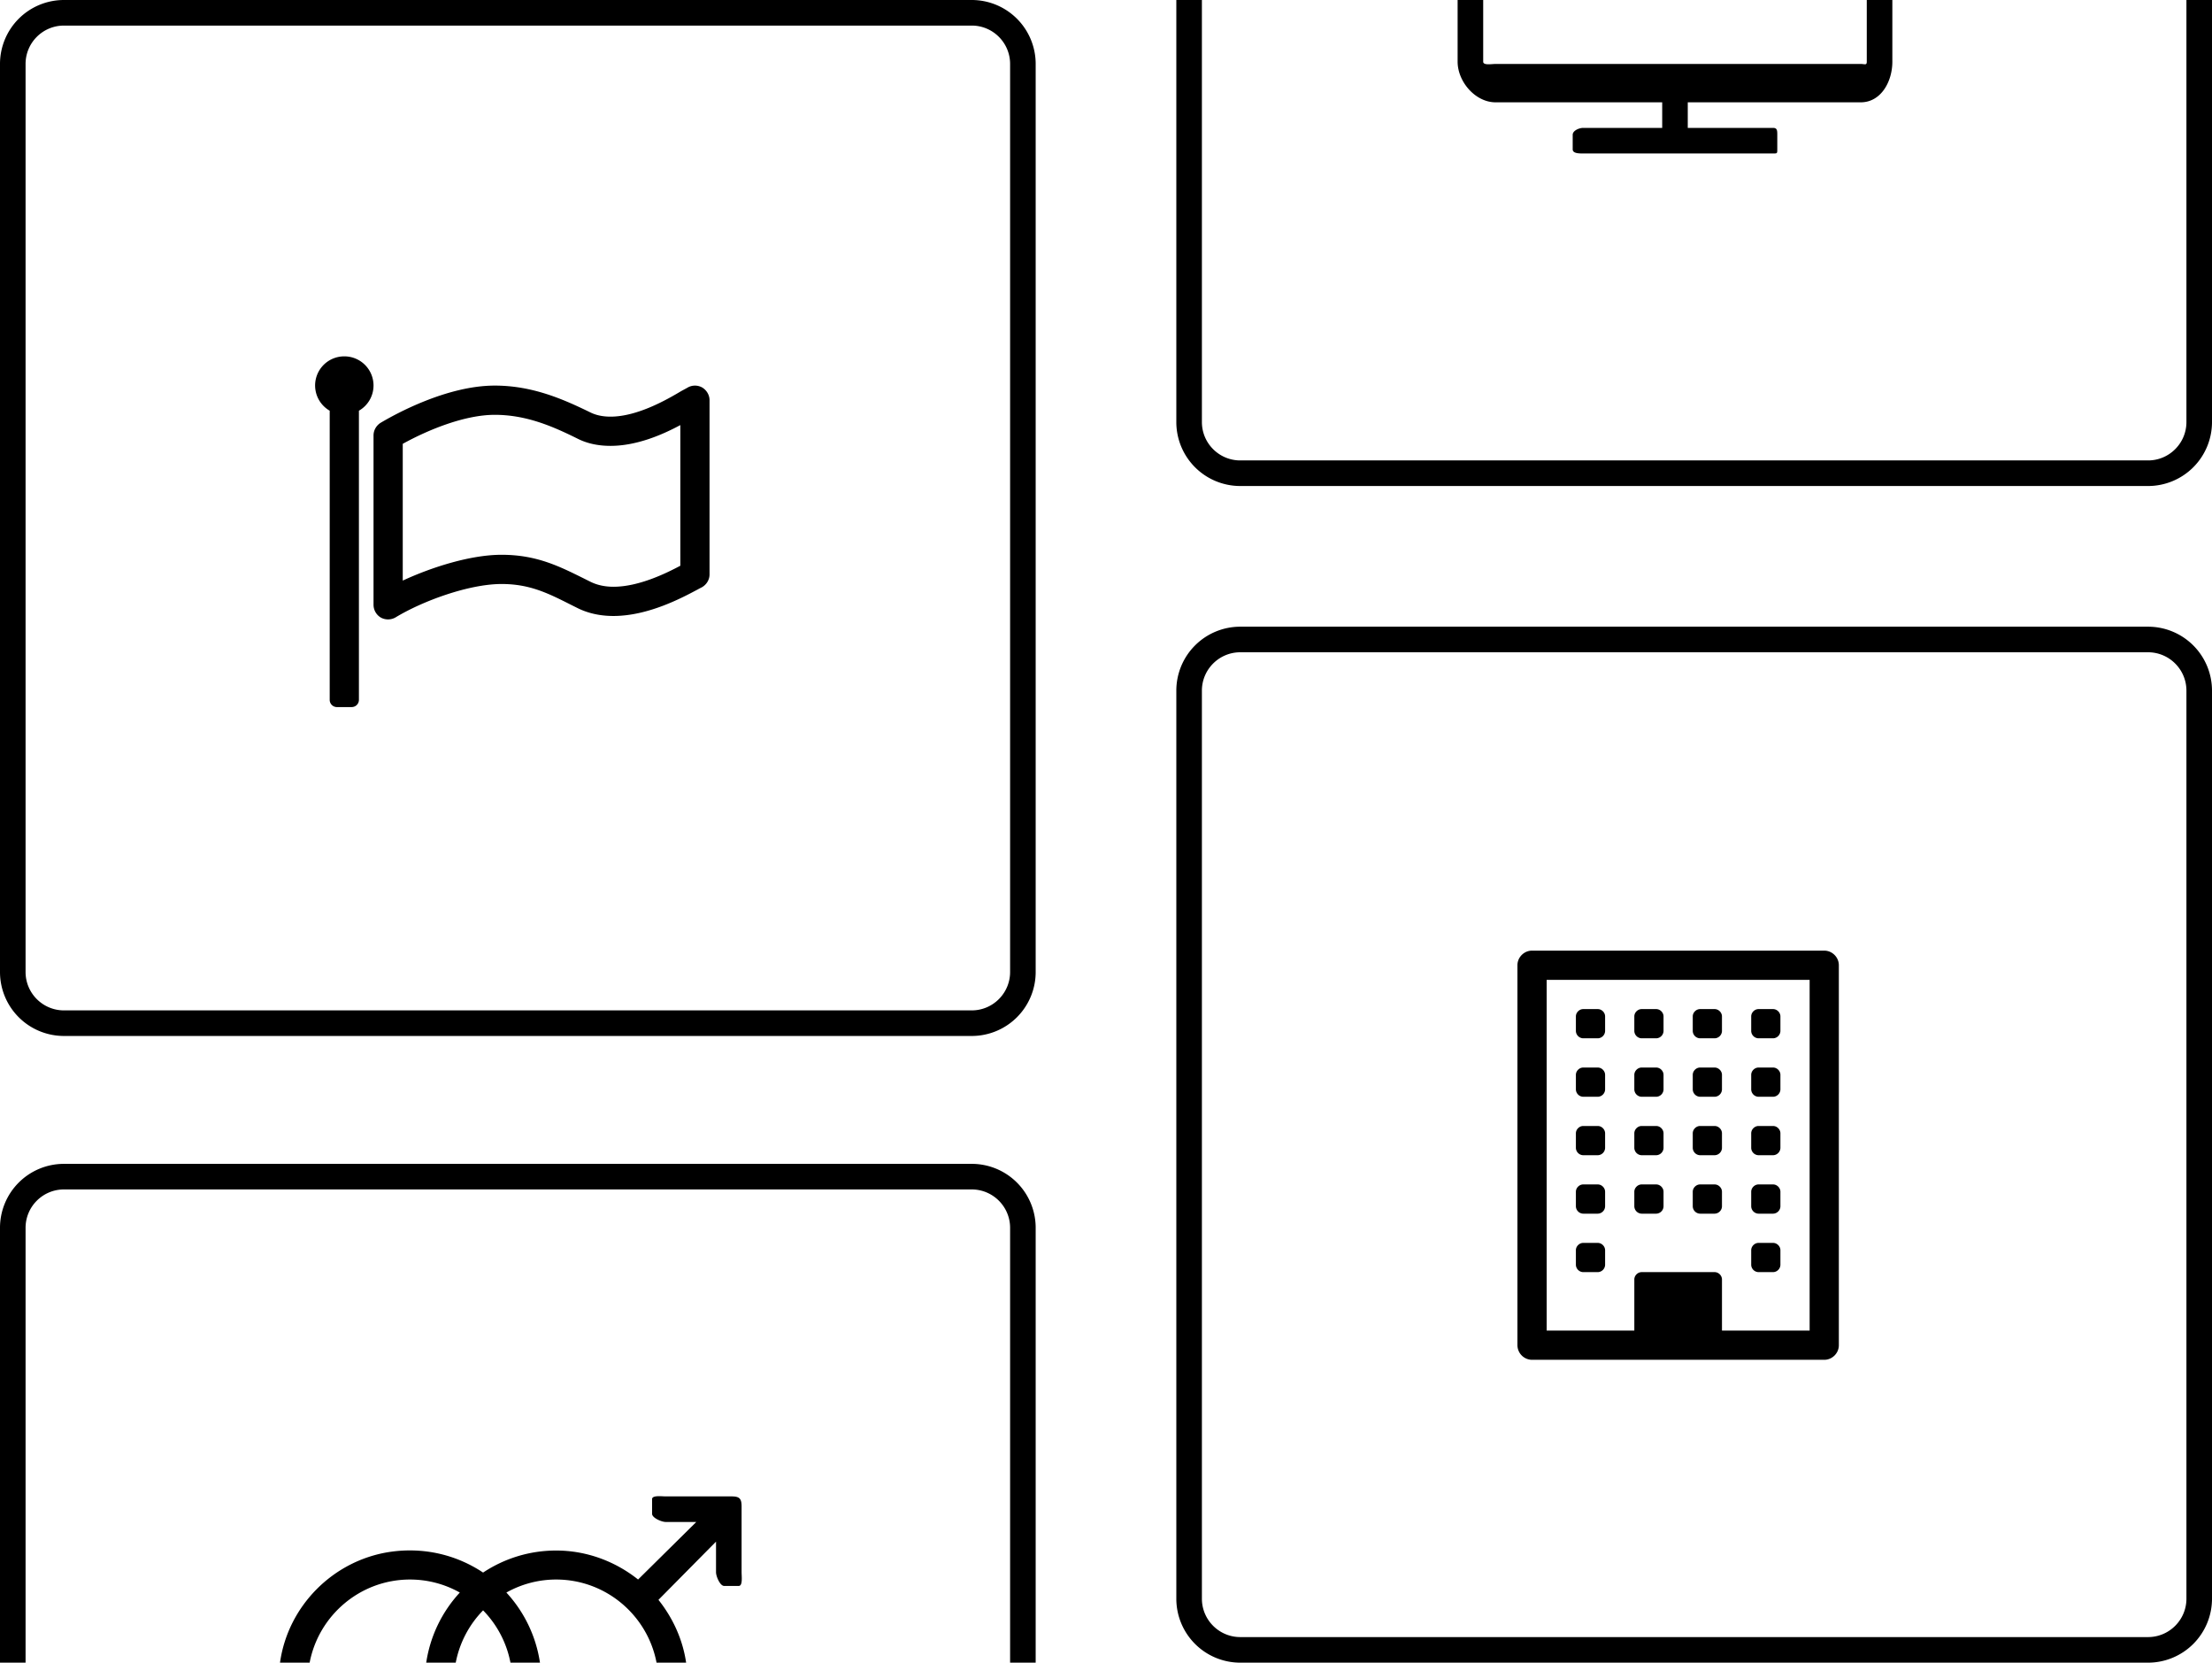<svg xmlns="http://www.w3.org/2000/svg" width="173" height="130" viewBox="0 0 173 130">
  <path d="M168 51c1.654 0 3 1.346 3 3v71c0 1.654-1.346 3-3 3H97c-1.654 0-3-1.346-3-3V54c0-1.654 1.346-3 3-3h71m0-2H97a5 5 0 00-5 5v71a5 5 0 005 5h71a5 5 0 005-5V54a5 5 0 00-5-5zM76 2c1.654 0 3 1.346 3 3v71c0 1.654-1.346 3-3 3H5c-1.654 0-3-1.346-3-3V5c0-1.654 1.346-3 3-3h71m0-2H5a5 5 0 00-5 5v71a5 5 0 005 5h71a5 5 0 005-5V5a5 5 0 00-5-5zM171 0v33c0 1.654-1.346 3-3 3H97c-1.654 0-3-1.346-3-3V0h-2v33a5 5 0 005 5h71a5 5 0 005-5V0h-2zM81 96a5 5 0 00-5-5H5a5 5 0 00-5 5v34h2V96c0-1.654 1.346-3 3-3h71c1.654 0 3 1.346 3 3v34h2V96z"></path>
  <path d="M143.816 105.178c0 .625-.518 1.143-1.143 1.143h-22.852a1.151 1.151 0 01-1.143-1.143V75.471c0-.625.518-1.143 1.143-1.143h22.852c.625 0 1.143.518 1.143 1.143v29.707zm-2.285-1.143V76.613h-20.566v27.422h6.855v-3.999c0-.304.268-.571.571-.571h5.713c.304 0 .571.268.571.571v3.999h6.856zm-15.996-23.423a.587.587 0 01-.571.571h-1.143a.587.587 0 01-.571-.571V79.47c0-.304.268-.571.571-.571h1.143c.304 0 .571.268.571.571v1.142zm0 4.571a.587.587 0 01-.571.571h-1.143a.587.587 0 01-.571-.571V84.04c0-.304.268-.571.571-.571h1.143c.304 0 .571.268.571.571v1.143zm0 4.57a.587.587 0 01-.571.571h-1.143a.587.587 0 01-.571-.571V88.61c0-.304.268-.571.571-.571h1.143c.304 0 .571.268.571.571v1.143zm0 4.57a.587.587 0 01-.571.571h-1.143a.587.587 0 01-.571-.571V93.18c0-.304.268-.571.571-.571h1.143c.304 0 .571.268.571.571v1.143zm0 4.571a.587.587 0 01-.571.571h-1.143a.587.587 0 01-.571-.571v-1.143c0-.304.268-.571.571-.571h1.143c.304 0 .571.268.571.571v1.143zm4.57-18.282a.587.587 0 01-.571.571h-1.143a.587.587 0 01-.571-.571V79.47c0-.304.268-.571.571-.571h1.143c.304 0 .571.268.571.571v1.142zm0 4.571a.587.587 0 01-.571.571h-1.143a.587.587 0 01-.571-.571V84.04c0-.304.268-.571.571-.571h1.143c.304 0 .571.268.571.571v1.143zm0 4.57a.587.587 0 01-.571.571h-1.143a.587.587 0 01-.571-.571V88.61c0-.304.268-.571.571-.571h1.143c.304 0 .571.268.571.571v1.143zm0 4.57a.587.587 0 01-.571.571h-1.143a.587.587 0 01-.571-.571V93.18c0-.304.268-.571.571-.571h1.143c.304 0 .571.268.571.571v1.143zm4.57-13.711a.587.587 0 01-.571.571h-1.143a.587.587 0 01-.571-.571V79.47c0-.304.268-.571.571-.571h1.143c.304 0 .571.268.571.571v1.142zm0 4.571a.587.587 0 01-.571.571h-1.143a.587.587 0 01-.571-.571V84.04c0-.304.268-.571.571-.571h1.143c.304 0 .571.268.571.571v1.143zm0 4.57a.587.587 0 01-.571.571h-1.143a.587.587 0 01-.571-.571V88.61c0-.304.268-.571.571-.571h1.143c.304 0 .571.268.571.571v1.143zm0 4.57a.587.587 0 01-.571.571h-1.143a.587.587 0 01-.571-.571V93.18c0-.304.268-.571.571-.571h1.143c.304 0 .571.268.571.571v1.143zm4.571-13.711a.587.587 0 01-.571.571h-1.143a.587.587 0 01-.571-.571V79.47c0-.304.268-.571.571-.571h1.143c.304 0 .571.268.571.571v1.142zm0 4.571a.587.587 0 01-.571.571h-1.143a.587.587 0 01-.571-.571V84.04c0-.304.268-.571.571-.571h1.143c.304 0 .571.268.571.571v1.143zm0 4.57a.587.587 0 01-.571.571h-1.143a.587.587 0 01-.571-.571V88.61c0-.304.268-.571.571-.571h1.143c.304 0 .571.268.571.571v1.143zm0 4.57a.587.587 0 01-.571.571h-1.143a.587.587 0 01-.571-.571V93.18c0-.304.268-.571.571-.571h1.143c.304 0 .571.268.571.571v1.143zm0 4.571a.587.587 0 01-.571.571h-1.143a.587.587 0 01-.571-.571v-1.143c0-.304.268-.571.571-.571h1.143c.304 0 .571.268.571.571v1.143zM28.071 32.112v22.602c0 .321-.25.571-.571.571h-1.143a.564.564 0 01-.571-.571V32.112a2.276 2.276 0 011.142-4.249 2.279 2.279 0 012.285 2.285 2.27 2.27 0 01-1.142 1.964zm27.422 12.801c0 .428-.25.821-.625 1.018a5.796 5.796 0 00-.303.16c-1.143.607-3.838 2.071-6.588 2.071-1.053 0-2-.215-2.821-.625l-.5-.25c-1.803-.91-3.231-1.625-5.427-1.625-2.571 0-6.195 1.34-8.284 2.606a1.174 1.174 0 01-1.16.018 1.163 1.163 0 01-.571-1V34.04c0-.393.214-.768.553-.981 1.143-.679 5.178-2.91 8.927-2.91 2.981 0 5.409 1.089 7.462 2.089.464.232 1 .339 1.589.339 2.106 0 4.427-1.339 5.534-1.999.232-.125.429-.232.554-.304a1.157 1.157 0 011.107.036c.339.214.553.589.553.981v13.622zm-2.285-11.676c-1.428.768-3.428 1.624-5.463 1.624-.946 0-1.821-.179-2.589-.571-1.91-.946-3.981-1.856-6.462-1.856-2.303 0-5.124 1.125-7.195 2.268v10.693c2.356-1.089 5.356-2.018 7.73-2.018 2.749 0 4.534.911 6.445 1.857l.5.25c.5.25 1.107.393 1.803.393 1.982 0 4.124-1.054 5.231-1.643V33.237zM32.07 123.5a7.95 7.95 0 013.892 1.018A10.306 10.306 0 0033.335 130h2.308a8.003 8.003 0 012.14-4.089 8.007 8.007 0 012.14 4.089h2.308a10.324 10.324 0 00-2.627-5.482 7.947 7.947 0 013.892-1.018c3.897 0 7.148 2.804 7.852 6.5h2.314c-.269-1.839-1.055-3.518-2.164-4.911L56 120.537v2.393c0 .321.314 1.071.635 1.071h1.143c.321 0 .222-.75.222-1.071v-5.142c0-.625-.169-.788-.794-.788h-5.142c-.321 0-1.065-.105-1.065.216v1.143c0 .321.743.641 1.065.641h2.393l-4.553 4.499c-1.75-1.392-3.981-2.266-6.409-2.266-2.106 0-4.07.634-5.713 1.723-2.035-1.356-4.588-2.021-7.32-1.611-4.416.677-7.942 4.226-8.563 8.655h2.318c.705-3.695 3.956-6.5 7.853-6.5zM146 0v4.823c0 .304-.167.177-.47.177h-28.564c-.304 0-.966.127-.966-.177V0h-2v4.823C114 6.395 115.394 8 116.965 8H130v2h-6.179c-.321 0-.821.215-.821.536v1.143c0 .321.5.321.821.321h14.854c.321 0 .326 0 .326-.321v-1.143c0-.321-.004-.536-.326-.536H132V8h13.53c1.571 0 2.47-1.605 2.47-3.177V0h-2z"></path>
</svg>
